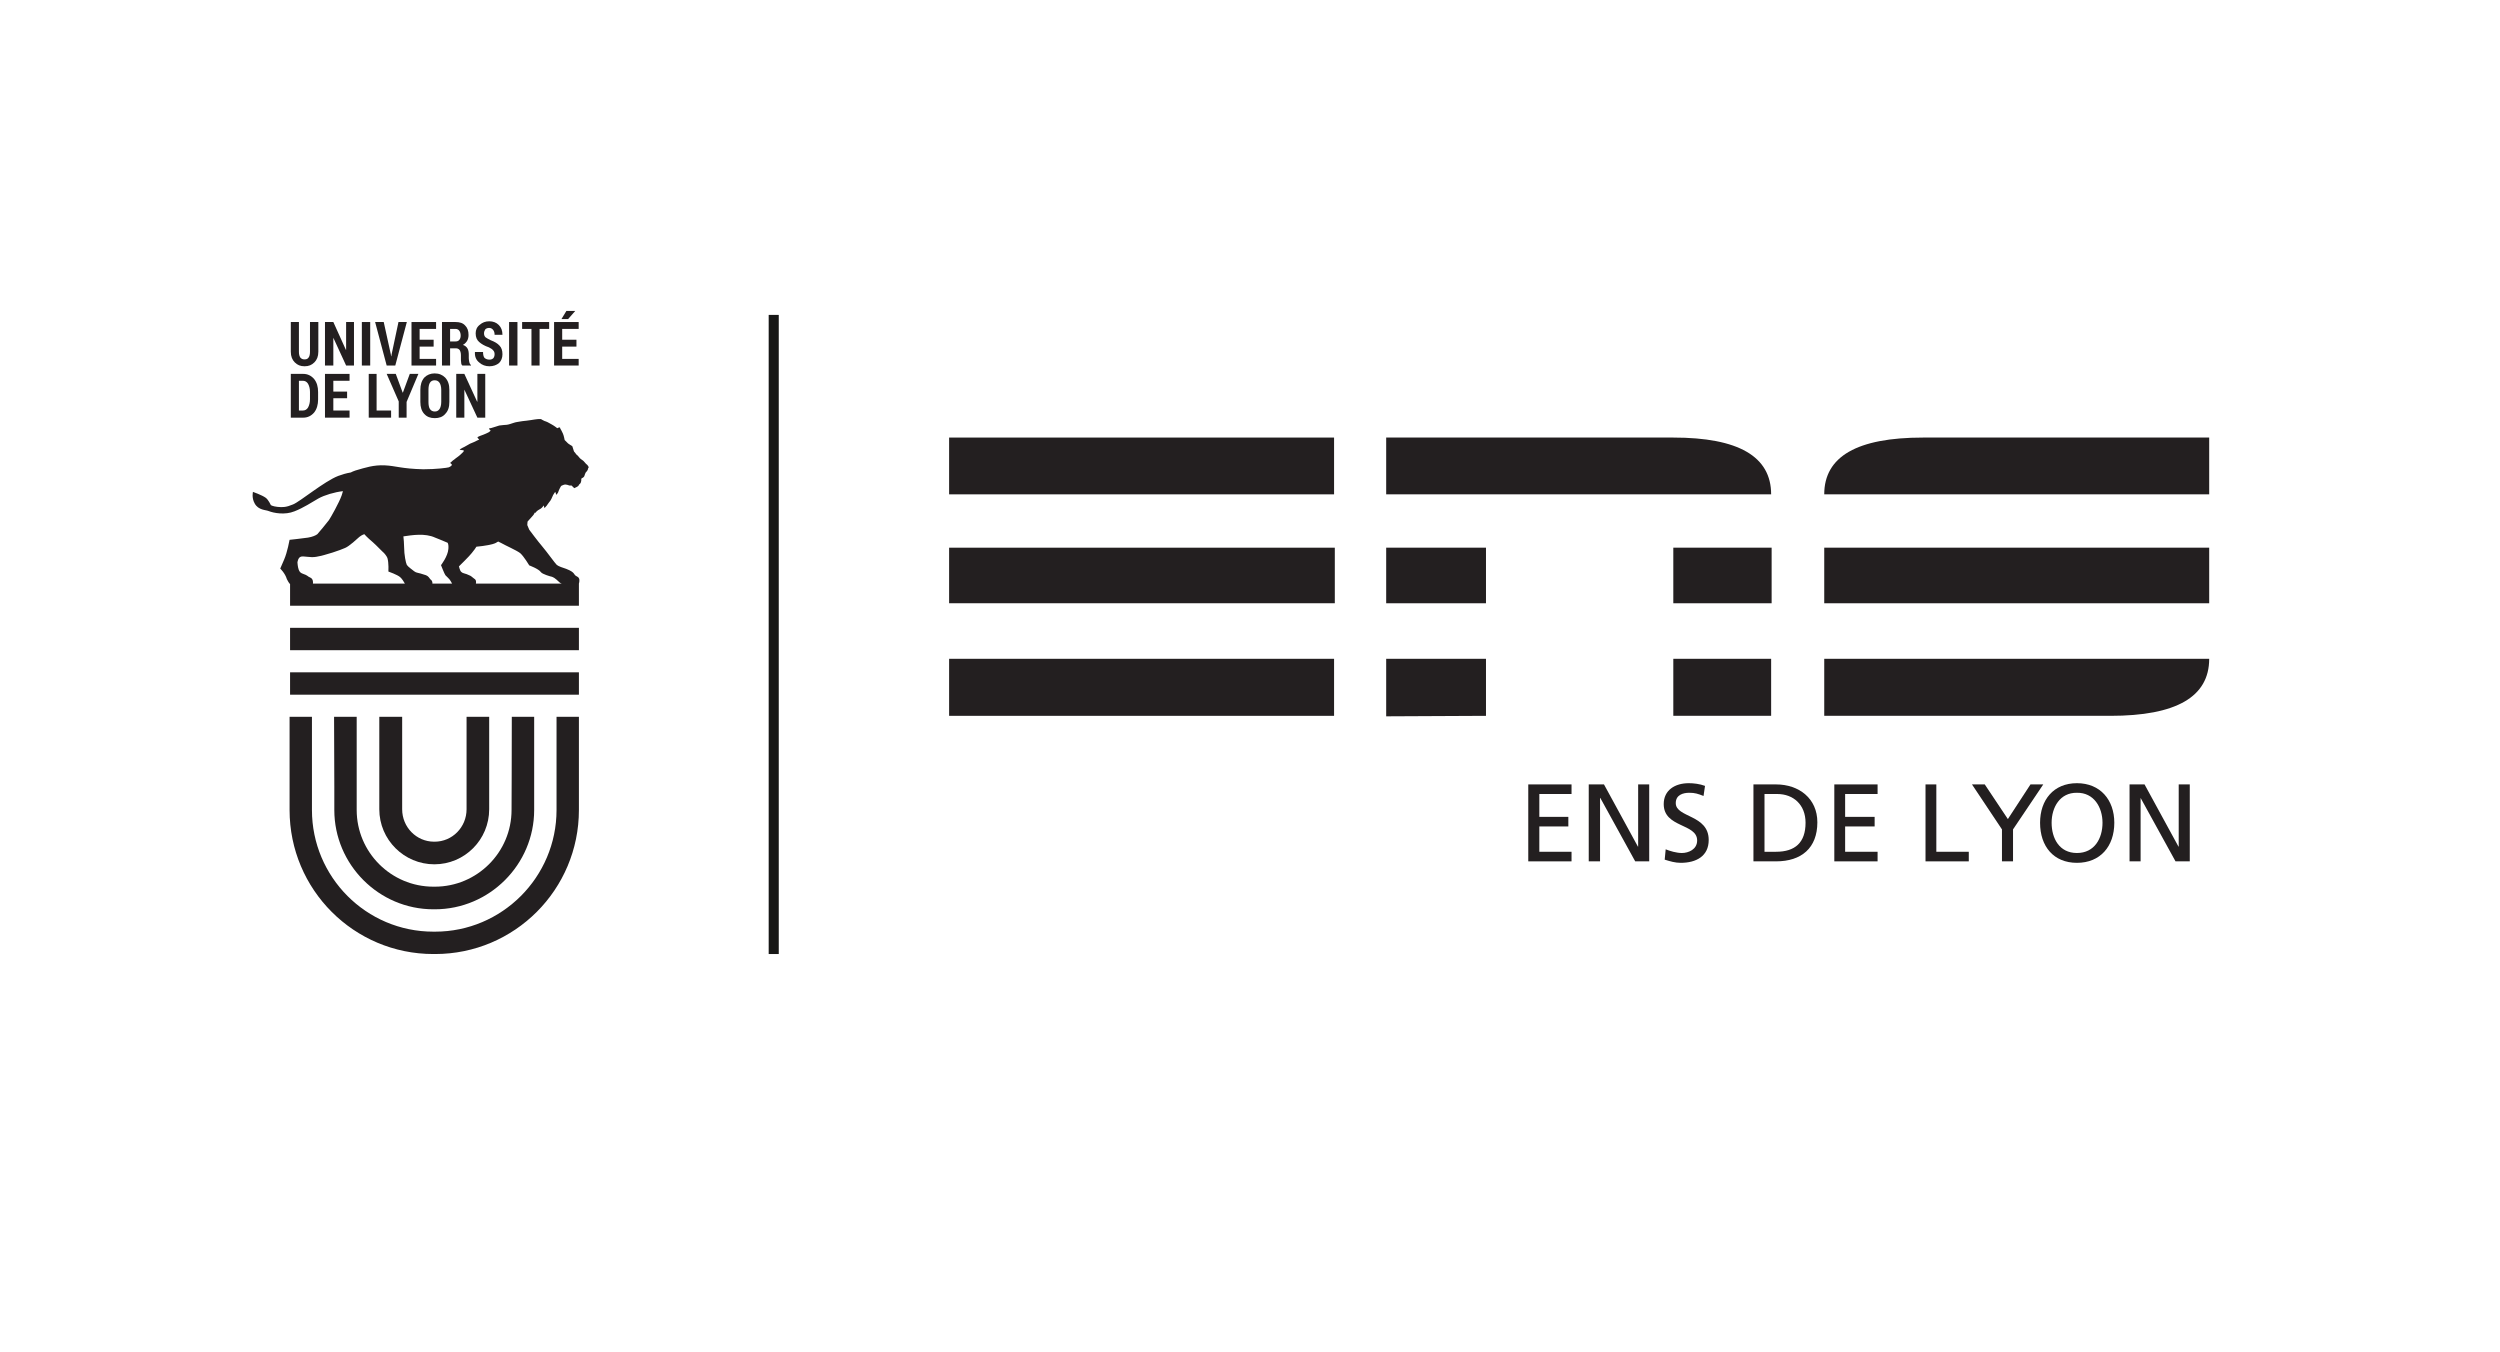 <?xml version="1.0" encoding="UTF-8"?>
<!DOCTYPE svg PUBLIC "-//W3C//DTD SVG 1.1//EN" "http://www.w3.org/Graphics/SVG/1.1/DTD/svg11.dtd">
<svg version="1.2" width="101.7mm" height="55mm" viewBox="0 0 10170 5500" preserveAspectRatio="xMidYMid" fill-rule="evenodd" stroke-width="28.222" stroke-linejoin="round" xmlns="http://www.w3.org/2000/svg" xmlns:ooo="http://xml.openoffice.org/svg/export" xmlns:xlink="http://www.w3.org/1999/xlink" xmlns:presentation="http://sun.com/xmlns/staroffice/presentation" xmlns:smil="http://www.w3.org/2001/SMIL20/" xmlns:anim="urn:oasis:names:tc:opendocument:xmlns:animation:1.0" xmlns:svg="urn:oasis:names:tc:opendocument:xmlns:svg-compatible:1.0" xml:space="preserve">
 <defs class="ClipPathGroup">
  <clipPath id="presentation_clip_path" clipPathUnits="userSpaceOnUse">
   <rect x="0" y="0" width="10170" height="5500"/>
  </clipPath>
  <clipPath id="presentation_clip_path_shrink" clipPathUnits="userSpaceOnUse">
   <rect x="10" y="5" width="10150" height="5489"/>
  </clipPath>
 </defs>
 <defs class="TextShapeIndex">
  <g ooo:slide="id1" ooo:id-list="id3 id4 id5 id6 id7 id8 id9 id10 id11 id12 id13 id14 id15 id16 id17 id18 id19 id20 id21 id22 id23 id24 id25 id26 id27 id28 id29 id30 id31 id32 id33 id34 id35 id36 id37 id38"/>
 </defs>
 <defs class="EmbeddedBulletChars">
  <g id="bullet-char-template-57356" transform="scale(0,-0)">
   <path d="M 580,1141 L 1163,571 580,0 -4,571 580,1141 Z"/>
  </g>
  <g id="bullet-char-template-57354" transform="scale(0,-0)">
   <path d="M 8,1128 L 1137,1128 1137,0 8,0 8,1128 Z"/>
  </g>
  <g id="bullet-char-template-10146" transform="scale(0,-0)">
   <path d="M 174,0 L 602,739 174,1481 1456,739 174,0 Z M 1358,739 L 309,1346 659,739 1358,739 Z"/>
  </g>
  <g id="bullet-char-template-10132" transform="scale(0,-0)">
   <path d="M 2015,739 L 1276,0 717,0 1260,543 174,543 174,936 1260,936 717,1481 1274,1481 2015,739 Z"/>
  </g>
  <g id="bullet-char-template-10007" transform="scale(0,-0)">
   <path d="M 0,-2 C -7,14 -16,27 -25,37 L 356,567 C 262,823 215,952 215,954 215,979 228,992 255,992 264,992 276,990 289,987 310,991 331,999 354,1012 L 381,999 492,748 772,1049 836,1024 860,1049 C 881,1039 901,1025 922,1006 886,937 835,863 770,784 769,783 710,716 594,584 L 774,223 C 774,196 753,168 711,139 L 727,119 C 717,90 699,76 672,76 641,76 570,178 457,381 L 164,-76 C 142,-110 111,-127 72,-127 30,-127 9,-110 8,-76 1,-67 -2,-52 -2,-32 -2,-23 -1,-13 0,-2 Z"/>
  </g>
  <g id="bullet-char-template-10004" transform="scale(0,-0)">
   <path d="M 285,-33 C 182,-33 111,30 74,156 52,228 41,333 41,471 41,549 55,616 82,672 116,743 169,778 240,778 293,778 328,747 346,684 L 369,508 C 377,444 397,411 428,410 L 1163,1116 C 1174,1127 1196,1133 1229,1133 1271,1133 1292,1118 1292,1087 L 1292,965 C 1292,929 1282,901 1262,881 L 442,47 C 390,-6 338,-33 285,-33 Z"/>
  </g>
  <g id="bullet-char-template-9679" transform="scale(0,-0)">
   <path d="M 813,0 C 632,0 489,54 383,161 276,268 223,411 223,592 223,773 276,916 383,1023 489,1130 632,1184 813,1184 992,1184 1136,1130 1245,1023 1353,916 1407,772 1407,592 1407,412 1353,268 1245,161 1136,54 992,0 813,0 Z"/>
  </g>
  <g id="bullet-char-template-8226" transform="scale(0,-0)">
   <path d="M 346,457 C 273,457 209,483 155,535 101,586 74,649 74,723 74,796 101,859 155,911 209,963 273,989 346,989 419,989 480,963 531,910 582,859 608,796 608,723 608,648 583,586 532,535 482,483 420,457 346,457 Z"/>
  </g>
  <g id="bullet-char-template-8211" transform="scale(0,-0)">
   <path d="M -4,459 L 1135,459 1135,606 -4,606 -4,459 Z"/>
  </g>
  <g id="bullet-char-template-61548" transform="scale(0,-0)">
   <path d="M 173,740 C 173,903 231,1043 346,1159 462,1274 601,1332 765,1332 928,1332 1067,1274 1183,1159 1299,1043 1357,903 1357,740 1357,577 1299,437 1183,322 1067,206 928,148 765,148 601,148 462,206 346,322 231,437 173,577 173,740 Z"/>
  </g>
 </defs>
 <g>
  <g id="id2" class="Master_Slide">
   <g id="bg-id2" class="Background"/>
   <g id="bo-id2" class="BackgroundObjects"/>
  </g>
 </g>
 <g class="SlideGroup">
  <g>
   <g id="container-id1">
    <g id="id1" class="Slide" clip-path="url(#presentation_clip_path)">
     <g class="Page">
      <g class="com.sun.star.drawing.ClosedBezierShape">
       <g id="id3">
        <rect class="BoundingBox" stroke="none" fill="none" x="1183" y="1310" width="113" height="182"/>
        <path fill="rgb(35,31,32)" stroke="none" d="M 1261,1431 C 1261,1442 1259,1450 1255,1455 1251,1460 1247,1462 1239,1462 1231,1462 1227,1460 1222,1455 1218,1449 1216,1442 1216,1431 L 1216,1310 1183,1310 1183,1431 C 1183,1450 1189,1464 1199,1474 1210,1485 1222,1490 1239,1490 1256,1490 1268,1485 1279,1474 1289,1464 1295,1450 1295,1431 L 1295,1310 1261,1310 1261,1431 Z"/>
       </g>
      </g>
      <g class="com.sun.star.drawing.PolyPolygonShape">
       <g id="id4">
        <rect class="BoundingBox" stroke="none" fill="none" x="1322" y="1310" width="119" height="178"/>
        <path fill="rgb(35,31,32)" stroke="none" d="M 1408,1423 L 1407,1423 1356,1310 1322,1310 1322,1487 1356,1487 1356,1374 1408,1487 1440,1487 1440,1310 1408,1310 1408,1423 Z"/>
       </g>
      </g>
      <g class="com.sun.star.drawing.PolyPolygonShape">
       <g id="id5">
        <rect class="BoundingBox" stroke="none" fill="none" x="1472" y="1310" width="35" height="178"/>
        <path fill="rgb(35,31,32)" stroke="none" d="M 1506,1310 L 1472,1310 1472,1487 1506,1487 1506,1310 Z"/>
       </g>
      </g>
      <g class="com.sun.star.drawing.PolyPolygonShape">
       <g id="id6">
        <rect class="BoundingBox" stroke="none" fill="none" x="1526" y="1310" width="130" height="178"/>
        <path fill="rgb(35,31,32)" stroke="none" d="M 1608,1487 L 1655,1310 1621,1310 1593,1442 1592,1449 1591,1449 1590,1442 1561,1310 1526,1310 1573,1487 1608,1487 Z"/>
       </g>
      </g>
      <g class="com.sun.star.drawing.PolyPolygonShape">
       <g id="id7">
        <rect class="BoundingBox" stroke="none" fill="none" x="1674" y="1310" width="102" height="178"/>
        <path fill="rgb(35,31,32)" stroke="none" d="M 1774,1460 L 1707,1460 1707,1410 1764,1410 1764,1382 1707,1382 1707,1338 1774,1338 1774,1310 1674,1310 1674,1487 1774,1487 1774,1460 Z"/>
       </g>
      </g>
      <g class="com.sun.star.drawing.ClosedBezierShape">
       <g id="id8">
        <rect class="BoundingBox" stroke="none" fill="none" x="1798" y="1310" width="120" height="178"/>
        <path fill="rgb(35,31,32)" stroke="none" d="M 1853,1389 L 1831,1389 1831,1338 1853,1338 C 1860,1338 1865,1341 1868,1345 1872,1350 1874,1357 1874,1365 1874,1373 1872,1379 1868,1383 1865,1387 1860,1389 1853,1389 Z M 1870,1424 C 1873,1429 1875,1436 1875,1445 L 1875,1457 C 1875,1463 1875,1469 1876,1475 1876,1480 1878,1485 1881,1487 L 1916,1487 1916,1485 C 1912,1482 1910,1478 1909,1473 1908,1467 1907,1462 1907,1457 L 1907,1444 C 1907,1434 1906,1425 1902,1418 1898,1411 1892,1406 1883,1403 1891,1399 1896,1393 1900,1387 1904,1380 1906,1372 1906,1363 1906,1346 1902,1334 1892,1324 1883,1314 1870,1310 1853,1310 L 1798,1310 1798,1487 1831,1487 1831,1417 1855,1417 C 1861,1417 1866,1419 1870,1424 Z"/>
       </g>
      </g>
      <g class="com.sun.star.drawing.ClosedBezierShape">
       <g id="id9">
        <rect class="BoundingBox" stroke="none" fill="none" x="1932" y="1307" width="114" height="185"/>
        <path fill="rgb(35,31,32)" stroke="none" d="M 1996,1384 C 1986,1379 1979,1375 1975,1372 1971,1368 1969,1363 1969,1356 1969,1350 1971,1345 1974,1340 1978,1336 1983,1334 1990,1334 1997,1334 2002,1337 2006,1342 2010,1347 2012,1353 2012,1362 L 2044,1362 C 2044,1345 2039,1332 2029,1322 2019,1312 2006,1307 1990,1307 1975,1307 1962,1312 1952,1321 1940,1330 1935,1342 1935,1356 1935,1372 1940,1383 1949,1391 1958,1399 1971,1407 1989,1413 1997,1417 2003,1421 2006,1425 2010,1429 2012,1434 2012,1441 2012,1448 2010,1453 2007,1457 2003,1461 1998,1463 1991,1463 1982,1463 1976,1460 1971,1456 1967,1451 1965,1443 1965,1432 L 1932,1432 1932,1433 C 1931,1451 1937,1465 1950,1475 1961,1485 1975,1490 1991,1490 2007,1490 2020,1485 2030,1477 2039,1468 2044,1456 2044,1441 2044,1426 2040,1414 2032,1406 2024,1397 2012,1390 1996,1384 Z"/>
       </g>
      </g>
      <g class="com.sun.star.drawing.PolyPolygonShape">
       <g id="id10">
        <rect class="BoundingBox" stroke="none" fill="none" x="2071" y="1310" width="35" height="178"/>
        <path fill="rgb(35,31,32)" stroke="none" d="M 2071,1487 L 2105,1487 2105,1310 2071,1310 2071,1487 Z"/>
       </g>
      </g>
      <g class="com.sun.star.drawing.PolyPolygonShape">
       <g id="id11">
        <rect class="BoundingBox" stroke="none" fill="none" x="2124" y="1310" width="111" height="178"/>
        <path fill="rgb(35,31,32)" stroke="none" d="M 2124,1338 L 2162,1338 2162,1487 2195,1487 2195,1338 2234,1338 2234,1310 2124,1310 2124,1338 Z"/>
       </g>
      </g>
      <g class="com.sun.star.drawing.PolyPolygonShape">
       <g id="id12">
        <rect class="BoundingBox" stroke="none" fill="none" x="2284" y="1265" width="57" height="34"/>
        <path fill="rgb(35,31,32)" stroke="none" d="M 2340,1265 L 2304,1265 2284,1298 2311,1298 2340,1265 Z"/>
       </g>
      </g>
      <g class="com.sun.star.drawing.PolyPolygonShape">
       <g id="id13">
        <rect class="BoundingBox" stroke="none" fill="none" x="2254" y="1310" width="101" height="178"/>
        <path fill="rgb(35,31,32)" stroke="none" d="M 2287,1460 L 2287,1410 2345,1410 2345,1382 2287,1382 2287,1338 2354,1338 2354,1310 2254,1310 2254,1487 2354,1487 2354,1460 2287,1460 Z"/>
       </g>
      </g>
      <g class="com.sun.star.drawing.ClosedBezierShape">
       <g id="id14">
        <rect class="BoundingBox" stroke="none" fill="none" x="1182" y="1521" width="113" height="179"/>
        <path fill="rgb(35,31,32)" stroke="none" d="M 1261,1624 C 1261,1638 1258,1649 1253,1658 1248,1666 1241,1670 1232,1670 L 1216,1670 1216,1549 1232,1549 C 1241,1549 1248,1553 1253,1561 1258,1570 1261,1581 1261,1594 L 1261,1624 Z M 1234,1521 L 1183,1521 1183,1699 1234,1699 C 1251,1699 1266,1692 1278,1678 1289,1664 1294,1646 1294,1625 L 1294,1595 C 1294,1573 1289,1556 1278,1542 1266,1528 1251,1521 1234,1521 Z"/>
       </g>
      </g>
      <g class="com.sun.star.drawing.PolyPolygonShape">
       <g id="id15">
        <rect class="BoundingBox" stroke="none" fill="none" x="1322" y="1521" width="101" height="179"/>
        <path fill="rgb(35,31,32)" stroke="none" d="M 1356,1620 L 1412,1620 1412,1593 1356,1593 1356,1549 1422,1549 1422,1521 1322,1521 1322,1699 1422,1699 1422,1670 1356,1670 1356,1620 Z"/>
       </g>
      </g>
      <g class="com.sun.star.drawing.PolyPolygonShape">
       <g id="id16">
        <rect class="BoundingBox" stroke="none" fill="none" x="1500" y="1521" width="93" height="179"/>
        <path fill="rgb(35,31,32)" stroke="none" d="M 1532,1521 L 1500,1521 1500,1699 1591,1699 1591,1670 1532,1670 1532,1521 Z"/>
       </g>
      </g>
      <g class="com.sun.star.drawing.PolyPolygonShape">
       <g id="id17">
        <rect class="BoundingBox" stroke="none" fill="none" x="1573" y="1521" width="130" height="179"/>
        <path fill="rgb(35,31,32)" stroke="none" d="M 1639,1597 L 1638,1597 1610,1521 1573,1521 1622,1633 1622,1699 1654,1699 1654,1635 1702,1521 1667,1521 1639,1597 Z"/>
       </g>
      </g>
      <g class="com.sun.star.drawing.ClosedBezierShape">
       <g id="id18">
        <rect class="BoundingBox" stroke="none" fill="none" x="1710" y="1519" width="119" height="183"/>
        <path fill="rgb(35,31,32)" stroke="none" d="M 1795,1635 C 1795,1648 1792,1658 1788,1664 1783,1671 1777,1674 1769,1674 1760,1674 1754,1671 1749,1664 1745,1658 1743,1648 1743,1635 L 1743,1586 C 1743,1573 1745,1563 1749,1557 1753,1550 1760,1547 1768,1547 1777,1547 1783,1550 1788,1557 1792,1563 1795,1573 1795,1586 L 1795,1635 Z M 1768,1519 C 1751,1519 1737,1525 1726,1536 1715,1549 1710,1565 1710,1586 L 1710,1635 C 1710,1656 1715,1672 1726,1684 1737,1696 1751,1701 1769,1701 1786,1701 1801,1696 1811,1684 1823,1672 1828,1656 1828,1635 L 1828,1586 C 1828,1565 1823,1549 1811,1536 1800,1525 1786,1519 1768,1519 Z"/>
       </g>
      </g>
      <g class="com.sun.star.drawing.PolyPolygonShape">
       <g id="id19">
        <rect class="BoundingBox" stroke="none" fill="none" x="1856" y="1521" width="119" height="179"/>
        <path fill="rgb(35,31,32)" stroke="none" d="M 1942,1634 L 1941,1634 1889,1521 1856,1521 1856,1699 1889,1699 1889,1585 1942,1699 1974,1699 1974,1521 1942,1521 1942,1634 Z"/>
       </g>
      </g>
      <g class="com.sun.star.drawing.ClosedBezierShape">
       <g id="id20">
        <rect class="BoundingBox" stroke="none" fill="none" x="1178" y="2916" width="1178" height="966"/>
        <path fill="rgb(35,31,32)" stroke="none" d="M 2264,2916 C 2264,3080 2264,3293 2264,3295 2264,3568 2042,3790 1770,3790 1769,3790 1768,3790 1767,3790 1766,3790 1765,3790 1763,3790 1490,3790 1269,3568 1269,3295 1269,3293 1269,3080 1269,2916 L 1178,2916 C 1178,3080 1178,3293 1178,3295 1178,3619 1440,3881 1763,3881 1765,3881 1766,3881 1767,3881 1768,3881 1769,3881 1770,3881 2093,3881 2355,3619 2355,3295 2355,3293 2355,3080 2355,2916 L 2264,2916 Z"/>
       </g>
      </g>
      <g class="com.sun.star.drawing.ClosedBezierShape">
       <g id="id21">
        <rect class="BoundingBox" stroke="none" fill="none" x="1359" y="2916" width="815" height="785"/>
        <path fill="rgb(35,31,32)" stroke="none" d="M 2082,2916 C 2082,3081 2081,3294 2081,3295 2081,3467 1941,3607 1769,3607 1768,3607 1767,3607 1766,3607 1765,3607 1764,3607 1763,3607 1591,3607 1451,3467 1451,3295 1451,3294 1451,3081 1451,2916 L 1359,2916 1360,3199 C 1360,3256 1360,3294 1360,3295 1360,3517 1541,3699 1763,3699 1764,3699 1765,3699 1766,3699 1767,3699 1768,3699 1769,3699 1991,3699 2173,3517 2173,3295 2173,3294 2173,3256 2173,3199 L 2173,2916 2082,2916 Z"/>
       </g>
      </g>
      <g class="com.sun.star.drawing.ClosedBezierShape">
       <g id="id22">
        <rect class="BoundingBox" stroke="none" fill="none" x="1542" y="2916" width="449" height="601"/>
        <path fill="rgb(35,31,32)" stroke="none" d="M 1898,2916 C 1898,3084 1898,3291 1898,3292 1898,3365 1840,3424 1768,3424 L 1767,3424 1766,3424 C 1694,3424 1636,3365 1636,3292 1636,3291 1636,3084 1636,2916 L 1543,2916 C 1543,3084 1543,3291 1543,3292 1543,3416 1644,3516 1767,3516 1890,3516 1990,3416 1990,3292 1990,3291 1990,3084 1990,2916 L 1898,2916 Z"/>
       </g>
      </g>
      <g class="com.sun.star.drawing.PolyPolygonShape">
       <g id="id23">
        <rect class="BoundingBox" stroke="none" fill="none" x="1180" y="2735" width="1176" height="93"/>
        <path fill="rgb(35,31,32)" stroke="none" d="M 1180,2735 L 2355,2735 2355,2826 1180,2826 1180,2735 Z"/>
       </g>
      </g>
      <g class="com.sun.star.drawing.PolyPolygonShape">
       <g id="id24">
        <rect class="BoundingBox" stroke="none" fill="none" x="1180" y="2554" width="1176" height="93"/>
        <path fill="rgb(35,31,32)" stroke="none" d="M 1180,2554 L 2355,2554 2355,2645 1180,2645 1180,2554 Z"/>
       </g>
      </g>
      <g class="com.sun.star.drawing.ClosedBezierShape">
       <g id="id25">
        <rect class="BoundingBox" stroke="none" fill="none" x="1028" y="1705" width="1369" height="761"/>
        <path fill="rgb(35,31,32)" stroke="none" d="M 2153,2300 C 2153,2300 2191,2314 2200,2327 2206,2336 2240,2345 2240,2345 2240,2345 2251,2346 2264,2358 2275,2368 2278,2372 2285,2374 L 1936,2374 C 1937,2368 1938,2359 1929,2354 1924,2351 1919,2345 1913,2342 1889,2330 1886,2335 1876,2326 1871,2322 1867,2304 1867,2304 1867,2304 1911,2261 1919,2250 1930,2236 1934,2231 1938,2224 1971,2221 2006,2215 2018,2208 2021,2206 2024,2204 2027,2203 2031,2205 2034,2207 2037,2208 2056,2219 2100,2238 2116,2250 2131,2263 2153,2300 2153,2300 Z M 1223,2265 C 1234,2260 1261,2270 1287,2265 1327,2258 1384,2238 1404,2229 1421,2222 1453,2192 1462,2184 1472,2176 1482,2173 1482,2173 1482,2173 1493,2186 1517,2206 1540,2227 1548,2237 1556,2244 1564,2250 1574,2264 1576,2270 1582,2290 1580,2325 1580,2325 1580,2325 1617,2338 1628,2348 1636,2355 1643,2367 1647,2374 L 1273,2374 C 1274,2368 1274,2354 1261,2349 1251,2345 1253,2341 1232,2334 1224,2331 1219,2328 1215,2317 1211,2306 1210,2288 1210,2288 1210,2288 1212,2269 1223,2265 Z M 1770,2187 C 1779,2190 1799,2199 1821,2208 1824,2213 1825,2222 1824,2233 1822,2263 1794,2299 1794,2299 1794,2299 1808,2335 1812,2340 1816,2345 1830,2356 1834,2365 1836,2368 1837,2371 1839,2374 L 1759,2374 C 1760,2363 1753,2358 1751,2357 1747,2352 1743,2344 1733,2340 1695,2327 1696,2332 1685,2324 1678,2318 1660,2306 1655,2298 1651,2291 1644,2256 1644,2227 1644,2210 1642,2193 1641,2182 1675,2177 1729,2168 1770,2187 Z M 2383,1886 C 2383,1886 2381,1883 2377,1879 2374,1874 2364,1869 2359,1864 2355,1860 2350,1852 2347,1851 2344,1849 2339,1840 2336,1838 2334,1836 2331,1822 2330,1821 2330,1819 2329,1815 2325,1813 2322,1812 2316,1807 2311,1804 2307,1800 2297,1790 2297,1790 2297,1790 2294,1773 2290,1764 2286,1755 2284,1752 2282,1748 2280,1745 2279,1744 2278,1739 2278,1739 2273,1738 2267,1742 2267,1742 2256,1733 2245,1727 2234,1720 2221,1714 2216,1713 2211,1711 2204,1707 2201,1705 2201,1705 2193,1704 2187,1705 2182,1706 2167,1707 2159,1709 2151,1710 2132,1713 2127,1713 2118,1714 2116,1715 2102,1717 2102,1717 2091,1719 2087,1721 2083,1722 2071,1727 2062,1728 2053,1729 2043,1729 2031,1731 2026,1732 2008,1739 1999,1741 1995,1742 1989,1743 1989,1743 1989,1743 1991,1749 1996,1751 1996,1751 1993,1756 1987,1759 1981,1762 1975,1765 1967,1768 1958,1771 1945,1776 1942,1779 1942,1779 1944,1784 1949,1787 1949,1787 1951,1788 1943,1791 1936,1795 1920,1802 1912,1805 1905,1809 1894,1815 1889,1818 1882,1821 1881,1822 1874,1826 1868,1830 1871,1830 1871,1830 1871,1830 1874,1830 1879,1831 1884,1831 1887,1833 1887,1833 1887,1833 1887,1836 1884,1839 1880,1842 1875,1849 1864,1857 1858,1861 1853,1865 1847,1870 1840,1874 1834,1882 1831,1883 L 1838,1889 1837,1894 C 1834,1897 1830,1899 1826,1901 1820,1903 1775,1909 1722,1909 1634,1907 1610,1895 1565,1893 1520,1891 1487,1902 1446,1914 1438,1917 1432,1919 1427,1922 1409,1925 1392,1930 1376,1936 1319,1958 1220,2041 1192,2052 1164,2064 1149,2064 1129,2062 1110,2060 1102,2055 1102,2055 1102,2055 1092,2033 1081,2025 1066,2014 1029,2001 1029,2001 1029,2001 1023,2025 1036,2048 1051,2076 1082,2074 1093,2079 1113,2087 1159,2096 1198,2080 1234,2066 1269,2043 1295,2028 1320,2014 1361,2002 1395,1998 1393,2004 1392,2010 1390,2015 1380,2044 1345,2106 1338,2116 1329,2128 1296,2168 1291,2173 1285,2178 1271,2184 1253,2187 1234,2190 1178,2196 1178,2196 1178,2196 1169,2246 1156,2276 1151,2288 1140,2313 1140,2313 1140,2313 1160,2332 1167,2356 1170,2362 1176,2373 1180,2376 L 1180,2462 1180,2464 2355,2464 2355,2374 C 2357,2367 2361,2351 2347,2345 2330,2337 2344,2330 2303,2314 2291,2310 2272,2304 2265,2298 2259,2293 2224,2244 2206,2223 2188,2202 2153,2155 2153,2155 L 2145,2136 2146,2122 C 2148,2119 2151,2117 2153,2114 2159,2107 2169,2097 2172,2092 2178,2078 2176,2091 2180,2084 2183,2078 2195,2072 2200,2069 2205,2066 2212,2056 2212,2056 2212,2056 2213,2062 2215,2067 2215,2067 2218,2064 2224,2057 2229,2051 2228,2050 2234,2043 2241,2036 2246,2023 2250,2014 2255,2005 2257,2003 2259,2001 2259,2001 2261,2008 2263,2013 2263,2013 2268,2008 2270,2004 2272,2000 2273,1994 2276,1989 2279,1984 2281,1978 2284,1976 2288,1975 2293,1971 2300,1971 2304,1971 2311,1973 2316,1975 2322,1976 2325,1973 2328,1978 2332,1983 2337,1986 2337,1986 2337,1986 2337,1985 2342,1983 2346,1981 2347,1981 2351,1978 2355,1975 2354,1973 2357,1970 2361,1967 2363,1964 2364,1958 2366,1952 2363,1949 2366,1946 2369,1944 2374,1943 2377,1937 2380,1930 2379,1929 2380,1928 2381,1927 2382,1923 2382,1923 2382,1923 2389,1916 2391,1911 2392,1905 2393,1904 2395,1901 2395,1901 2393,1893 2383,1886 Z"/>
       </g>
      </g>
      <g class="com.sun.star.drawing.PolyPolygonShape">
       <g id="id26">
        <rect class="BoundingBox" stroke="none" fill="none" x="3127" y="1281" width="42" height="2601"/>
        <path fill="rgb(23,23,22)" stroke="none" d="M 3168,3881 L 3127,3881 3127,1281 3168,1281 3168,3881 Z"/>
       </g>
      </g>
      <g class="com.sun.star.drawing.PolyPolygonShape">
       <g id="id27">
        <rect class="BoundingBox" stroke="none" fill="none" x="3861" y="1780" width="1570" height="1133"/>
        <path fill="rgb(35,31,32)" stroke="none" d="M 3861,1780 L 3861,2011 4449,2011 5030,2011 5427,2011 5427,1780 3861,1780 Z M 5030,2228 L 4850,2228 4449,2228 4269,2228 3861,2228 3861,2454 4449,2454 5030,2454 5430,2454 5430,2228 5030,2228 Z M 5030,2680 L 4850,2680 4449,2680 4269,2680 3861,2680 3861,2912 4449,2912 5030,2912 5427,2912 5427,2680 5030,2680 Z"/>
       </g>
      </g>
      <g class="com.sun.star.drawing.ClosedBezierShape">
       <g id="id28">
        <rect class="BoundingBox" stroke="none" fill="none" x="5639" y="1779" width="1569" height="1136"/>
        <path fill="rgb(35,31,32)" stroke="none" d="M 5639,1780 L 6017,1780 6225,1780 6627,1780 6807,1780 C 7072,1780 7205,1857 7205,2011 L 6807,2011 6225,2011 5639,2011 5639,1780 Z M 5639,2228 L 6045,2228 6045,2454 5639,2454 5639,2228 Z M 6045,2680 L 6045,2912 5639,2914 5639,2680 6045,2680 Z M 6807,2228 L 7207,2228 7207,2454 6807,2454 6807,2228 Z M 6807,2680 L 7205,2680 7205,2912 6807,2912 6807,2680 Z"/>
       </g>
      </g>
      <g class="com.sun.star.drawing.ClosedBezierShape">
       <g id="id29">
        <rect class="BoundingBox" stroke="none" fill="none" x="7421" y="1780" width="1567" height="1133"/>
        <path fill="rgb(35,31,32)" stroke="none" d="M 8377,2680 L 8585,2680 8987,2680 C 8987,2835 8853,2912 8585,2912 L 7421,2912 7421,2680 8377,2680 Z M 7823,1780 L 8003,1780 8987,1780 8987,2011 8003,2011 7421,2011 C 7421,1857 7555,1780 7823,1780 Z M 8987,2454 L 7421,2454 7421,2228 8987,2228 8987,2454 Z"/>
       </g>
      </g>
      <g class="com.sun.star.drawing.PolyPolygonShape">
       <g id="id30">
        <rect class="BoundingBox" stroke="none" fill="none" x="6217" y="3191" width="178" height="314"/>
        <path fill="rgb(35,31,32)" stroke="none" d="M 6217,3191 L 6393,3191 6393,3230 6262,3230 6262,3323 6380,3323 6380,3362 6262,3362 6262,3465 6393,3465 6393,3504 6217,3504 6217,3191 Z"/>
       </g>
      </g>
      <g class="com.sun.star.drawing.PolyPolygonShape">
       <g id="id31">
        <rect class="BoundingBox" stroke="none" fill="none" x="6463" y="3191" width="248" height="314"/>
        <path fill="rgb(35,31,32)" stroke="none" d="M 6463,3191 L 6525,3191 6663,3444 6664,3444 6664,3191 6709,3191 6709,3504 6652,3504 6510,3246 6509,3246 6509,3504 6463,3504 6463,3191 Z"/>
       </g>
      </g>
      <g class="com.sun.star.drawing.ClosedBezierShape">
       <g id="id32">
        <rect class="BoundingBox" stroke="none" fill="none" x="6768" y="3185" width="184" height="326"/>
        <path fill="rgb(35,31,32)" stroke="none" d="M 6930,3238 C 6907,3229 6895,3225 6872,3225 6846,3225 6817,3234 6817,3267 6817,3327 6951,3313 6951,3417 6951,3483 6900,3510 6837,3510 6815,3510 6794,3504 6772,3497 L 6776,3455 C 6793,3462 6820,3470 6842,3470 6868,3470 6904,3456 6904,3419 6904,3349 6768,3368 6768,3271 6768,3215 6813,3186 6870,3186 6890,3186 6915,3189 6936,3197 L 6930,3238 Z"/>
       </g>
      </g>
      <g class="com.sun.star.drawing.ClosedBezierShape">
       <g id="id33">
        <rect class="BoundingBox" stroke="none" fill="none" x="7133" y="3191" width="262" height="314"/>
        <path fill="rgb(35,31,32)" stroke="none" d="M 7178,3465 L 7225,3465 C 7302,3465 7345,3428 7345,3347 7345,3273 7295,3230 7230,3230 L 7178,3230 7178,3465 Z M 7133,3191 L 7225,3191 C 7318,3191 7393,3248 7393,3345 7393,3450 7328,3504 7225,3504 L 7133,3504 7133,3191 Z"/>
       </g>
      </g>
      <g class="com.sun.star.drawing.PolyPolygonShape">
       <g id="id34">
        <rect class="BoundingBox" stroke="none" fill="none" x="7462" y="3191" width="177" height="314"/>
        <path fill="rgb(35,31,32)" stroke="none" d="M 7462,3191 L 7638,3191 7638,3230 7506,3230 7506,3323 7626,3323 7626,3362 7506,3362 7506,3465 7638,3465 7638,3504 7462,3504 7462,3191 Z"/>
       </g>
      </g>
      <g class="com.sun.star.drawing.PolyPolygonShape">
       <g id="id35">
        <rect class="BoundingBox" stroke="none" fill="none" x="7833" y="3191" width="177" height="314"/>
        <path fill="rgb(35,31,32)" stroke="none" d="M 7833,3191 L 7877,3191 7877,3465 8009,3465 8009,3504 7833,3504 7833,3191 Z"/>
       </g>
      </g>
      <g class="com.sun.star.drawing.PolyPolygonShape">
       <g id="id36">
        <rect class="BoundingBox" stroke="none" fill="none" x="8022" y="3191" width="291" height="314"/>
        <path fill="rgb(35,31,32)" stroke="none" d="M 8144,3374 L 8022,3191 8074,3191 8168,3332 8260,3191 8312,3191 8189,3374 8189,3504 8144,3504 8144,3374 Z"/>
       </g>
      </g>
      <g class="com.sun.star.drawing.ClosedBezierShape">
       <g id="id37">
        <rect class="BoundingBox" stroke="none" fill="none" x="8299" y="3185" width="303" height="326"/>
        <path fill="rgb(35,31,32)" stroke="none" d="M 8449,3470 C 8521,3470 8553,3410 8553,3347 8553,3284 8518,3224 8449,3225 8380,3224 8346,3284 8346,3347 8346,3410 8377,3470 8449,3470 Z M 8449,3186 C 8544,3186 8601,3254 8601,3347 8601,3443 8544,3510 8449,3510 8354,3510 8299,3443 8299,3347 8299,3254 8354,3186 8449,3186 Z"/>
       </g>
      </g>
      <g class="com.sun.star.drawing.PolyPolygonShape">
       <g id="id38">
        <rect class="BoundingBox" stroke="none" fill="none" x="8663" y="3191" width="246" height="314"/>
        <path fill="rgb(35,31,32)" stroke="none" d="M 8663,3191 L 8724,3191 8862,3444 8863,3444 8863,3191 8908,3191 8908,3504 8850,3504 8708,3246 8708,3504 8663,3504 8663,3191 Z"/>
       </g>
      </g>
     </g>
    </g>
   </g>
  </g>
 </g>
</svg>